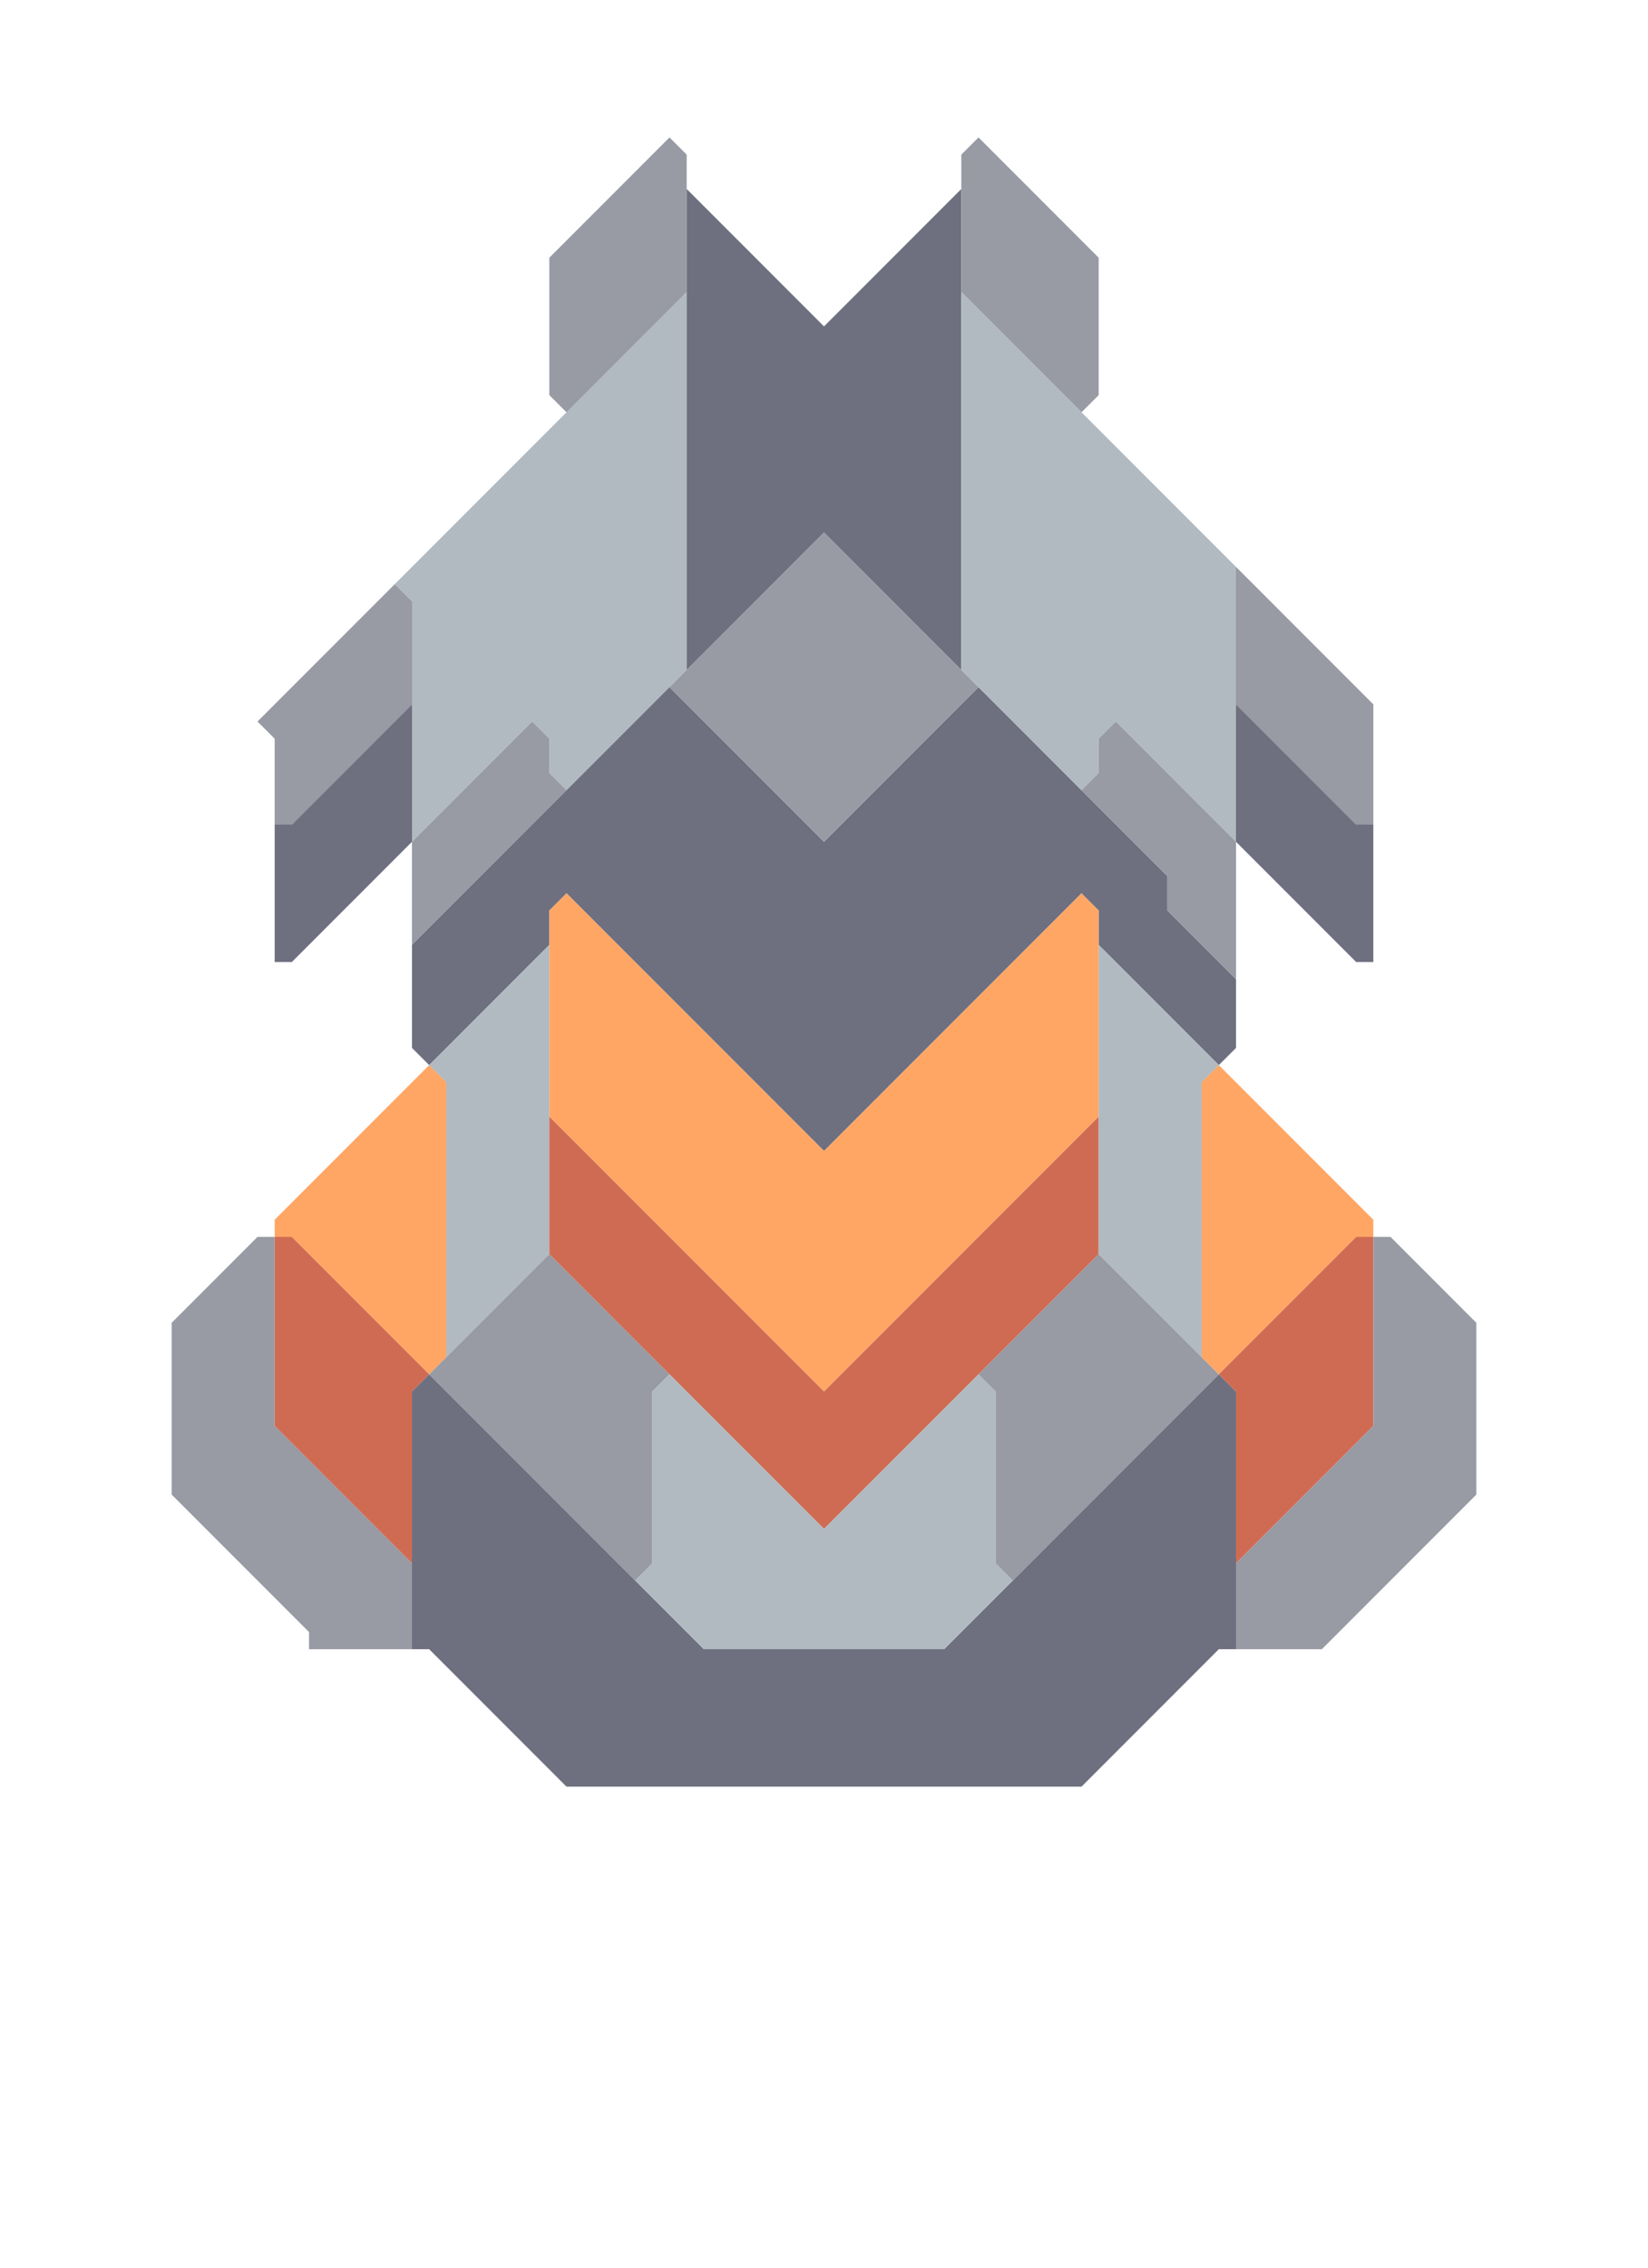 <svg xmlns="http://www.w3.org/2000/svg" width="48" height="66" style="fill-opacity:1;color-rendering:auto;color-interpolation:auto;text-rendering:auto;stroke:#000;stroke-linecap:square;stroke-miterlimit:10;shape-rendering:auto;stroke-opacity:1;fill:#000;stroke-dasharray:none;font-weight:400;stroke-width:1;font-family:&quot;Dialog&quot;;font-style:normal;stroke-linejoin:miter;font-size:12px;stroke-dashoffset:0;image-rendering:auto">
    <g style="stroke-linecap:round;fill:#989aa4;stroke:#989aa4">
        <path stroke="none" d="M5 43.5v-5L7.5 36H8v5.5l4 4V48H9v-.5Z" style="stroke:none"/>
    </g>
    <g stroke="none" style="stroke-linecap:round;fill:#989aa4;stroke:#989aa4">
        <path d="M8.5 24H8v-2.5l-.5-.5 4-4 .5.5v3Z" style="stroke:none"/>
        <path d="M8.5 28H8v-4h.5l3.5-3.5v4Z" style="fill:#6e7080;stroke:none"/>
        <path d="M8.5 36H8v-.5l4.5-4.5.5.5v8l-.5.5Z" style="fill:#ffa665;stroke:none"/>
        <path d="m12.5 40-.5.5v5l-4-4V36h.5Z" style="fill:#d06b53;stroke:none"/>
        <path d="M12 24.5v-7l-.5-.5L20 8.5v11L16.5 23l-.5-.5v-1l-.5-.5Z" style="fill:#b0bac0;stroke:none"/>
        <path d="M12 27.5v-3l3.5-3.5.5.5v1l.5.5Z" style="stroke:none"/>
        <path d="m12.5 31-.5-.5v-3l7.5-7.5 4.5 4.5 4.5-4.5 5.5 5.5v1l2 2v2l-.5.5-3.5-3.5v-1l-.5-.5-7.5 7.5-7.5-7.5-.5.5v1Zm8 17h7l8-8 .5.5V48h-.5l-4 4h-15l-4-4H12v-7.5l.5-.5Z" style="fill:#6e7080;stroke:none"/>
        <path d="M13 39.5v-8l-.5-.5 3.5-3.5v9Z" style="fill:#b0bac0;stroke:none"/>
        <path d="m12.5 40 3.5-3.5 3.5 3.5-.5.5v5l-.5.5Zm4-28-.5-.5v-4L19.5 4l.5.5v4Z" style="stroke:none"/>
        <path d="m24 33.5 7.5-7.5.5.5v6l-8 8-8-8v-6l.5-.5Z" style="fill:#ffa665;stroke:none"/>
        <path d="m24 40.5 8-8v4l-8 8-8-8v-4Z" style="fill:#d06b53;stroke:none"/>
        <path d="m24 44.5 4.5-4.5.5.5v5l.5.5-2 2h-7l-2-2 .5-.5v-5l.5-.5Z" style="fill:#b0bac0;stroke:none"/>
        <path d="m24 9.5 4-4v14l-4-4-4 4v-14Z" style="fill:#6e7080;stroke:none"/>
        <path d="m19.5 20 4.5-4.5 4.5 4.5-4.5 4.5ZM32 7.5v4l-.5.5L28 8.5v-4l.5-.5Z" style="stroke:none"/>
        <path d="M36 16.5v8L32.5 21l-.5.5v1l-.5.5-3.5-3.5v-11Z" style="fill:#b0bac0;stroke:none"/>
        <path d="m29.5 46-.5-.5v-5l-.5-.5 3.5-3.5 3.5 3.5ZM36 24.5v4l-2-2v-1L31.5 23l.5-.5v-1l.5-.5Z" style="stroke:none"/>
        <path d="m35.5 31-.5.5v8l-3-3v-9Z" style="fill:#b0bac0;stroke:none"/>
        <path d="M40 35.5v.5h-.5l-4 4-.5-.5v-8l.5-.5Z" style="fill:#ffa665;stroke:none"/>
        <path d="M40 20.5V24h-.5L36 20.5v-4Z" style="stroke:none"/>
        <path d="M39.5 24h.5v4h-.5L36 24.5v-4Z" style="fill:#6e7080;stroke:none"/>
        <path d="M36 45.5v-5l-.5-.5 4-4h.5v5.5Z" style="fill:#d06b53;stroke:none"/>
        <path d="M36 48v-2.5l4-4V36h.5l2.5 2.5v5L38.5 48Z" style="stroke:none"/>
    </g>
</svg>
